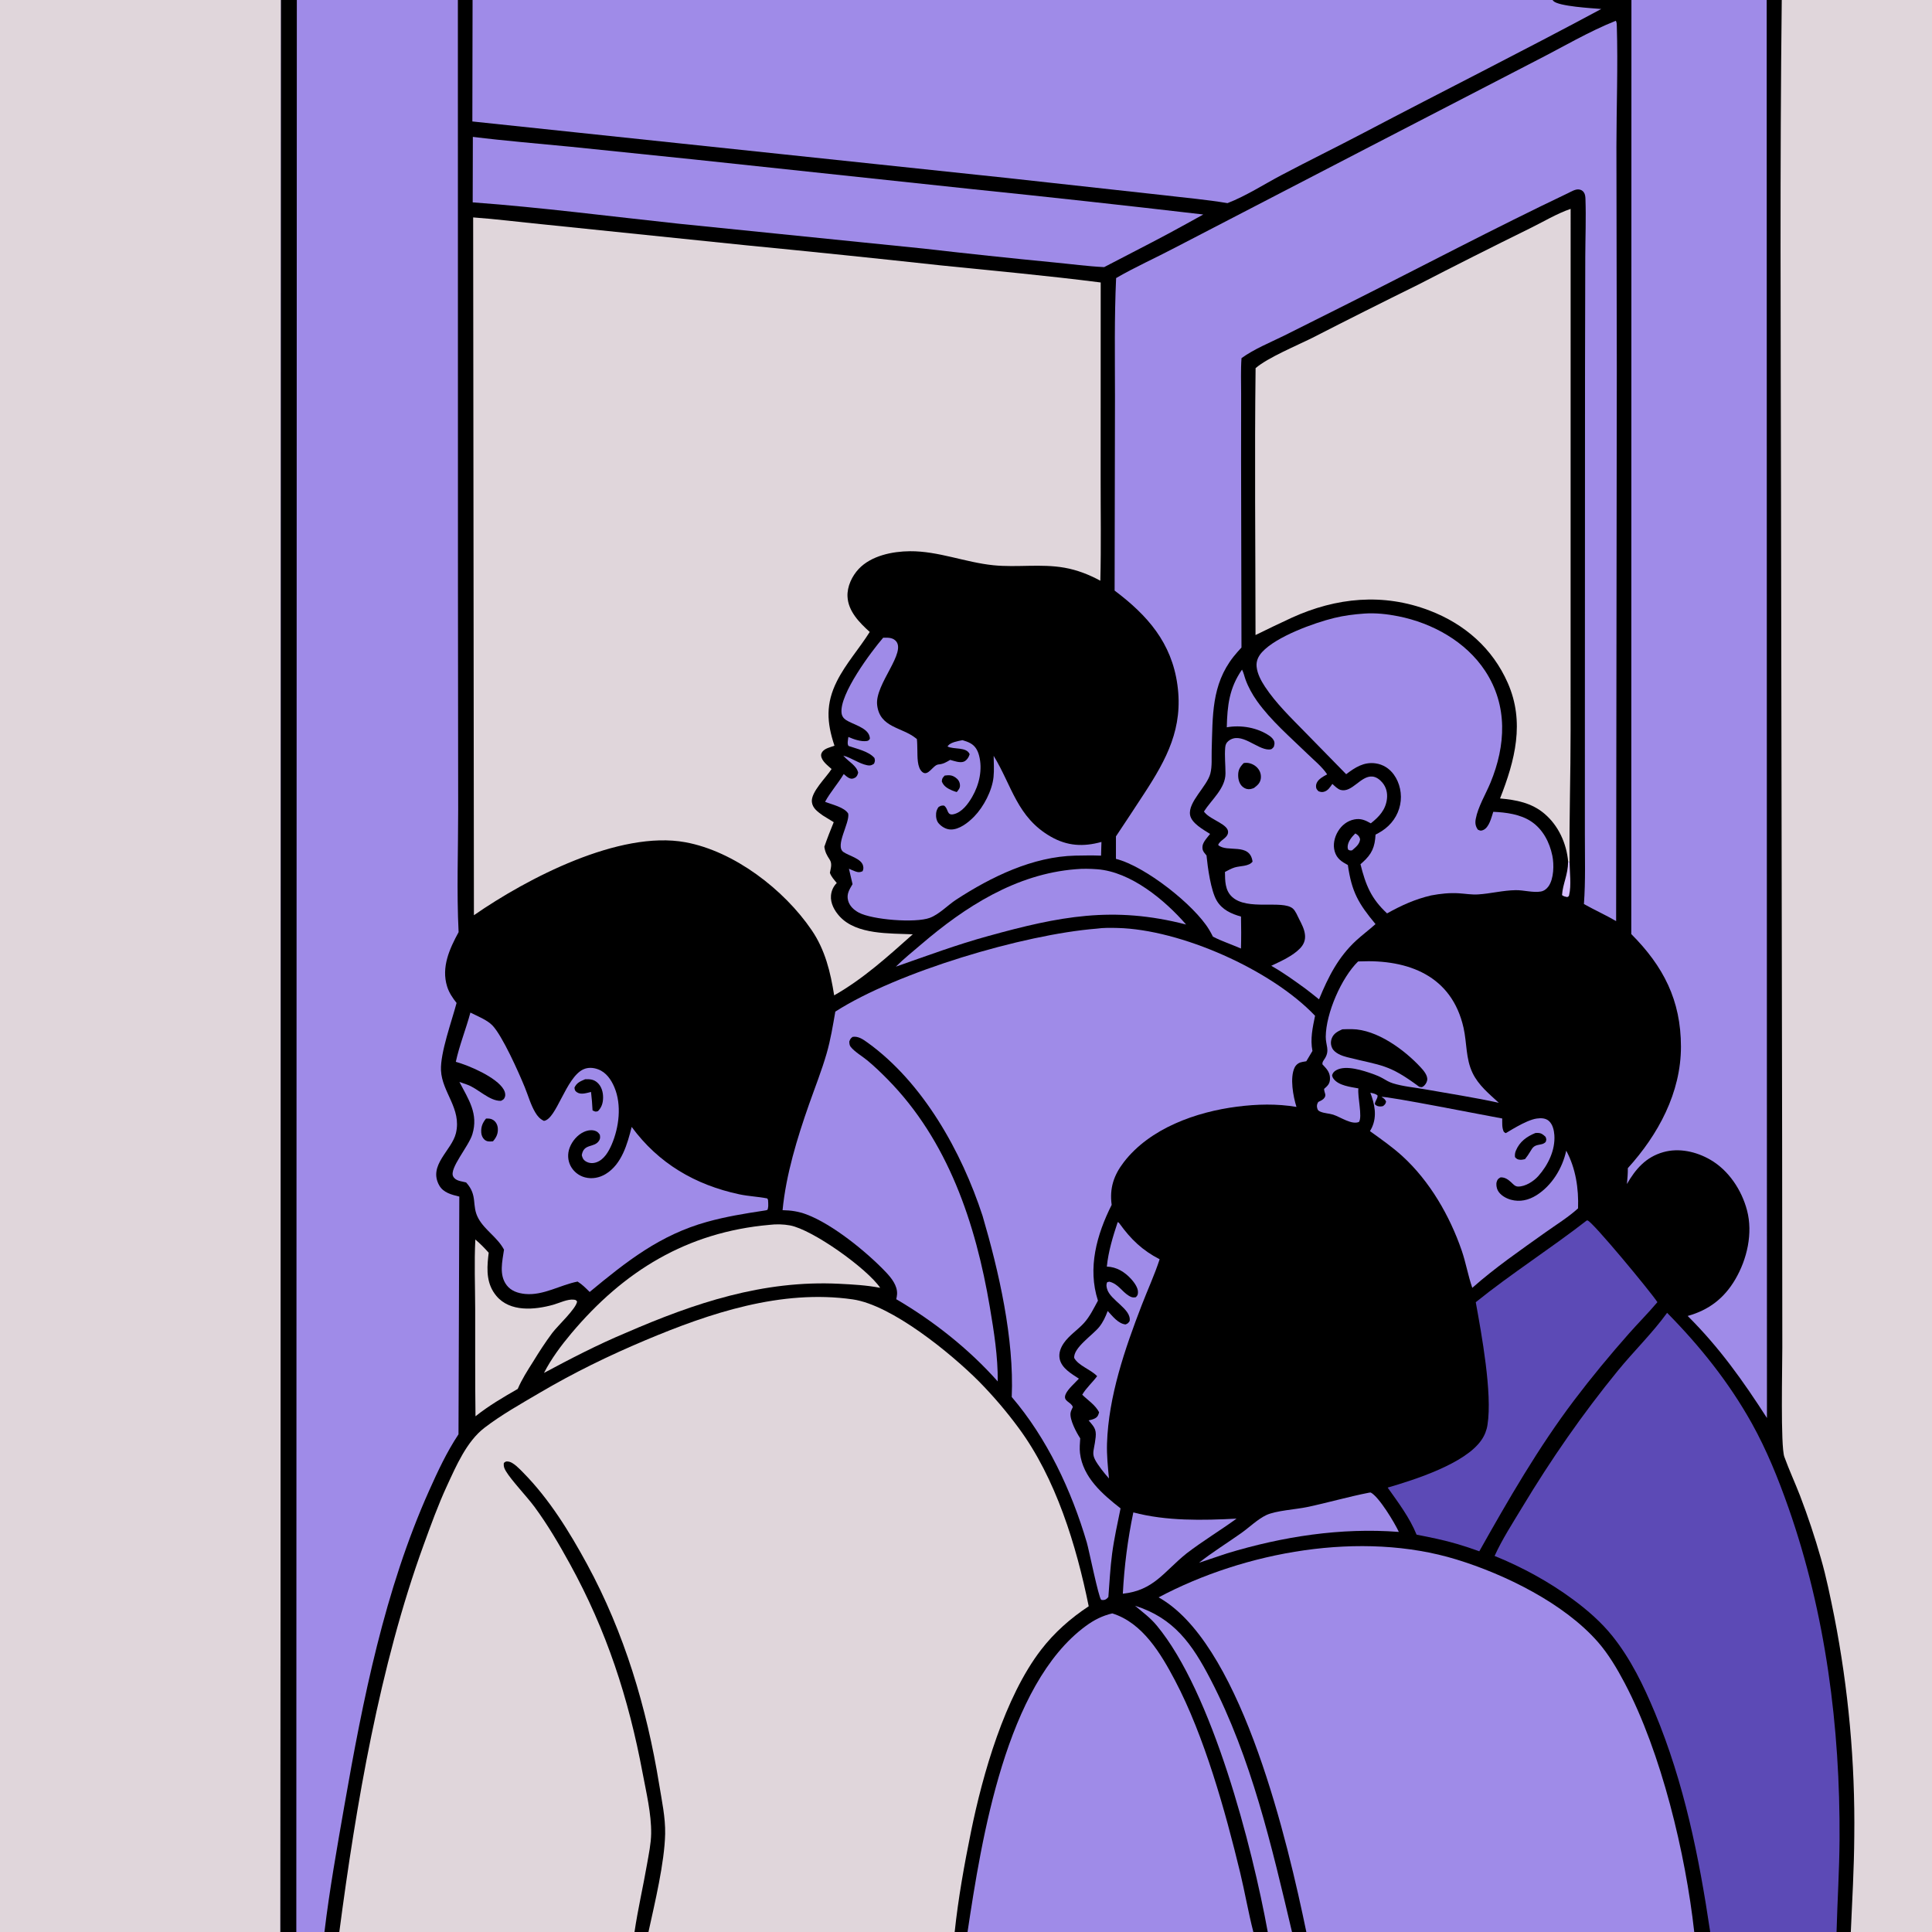 <?xml version="1.0" encoding="utf-8" ?>
<svg xmlns="http://www.w3.org/2000/svg" xmlns:xlink="http://www.w3.org/1999/xlink" width="1024" height="1024">
	<path d="M0 0L148.977 0L157.324 0L242.684 0L250.473 0L822.907 0L864.689 0L936.384 0L944.366 0L1024 0L1024 1024L980.968 1024L973.409 1024L906.446 1024L897.983 1024L692.394 1024L684.788 1024L671.941 1024L664.307 1024L512.815 1024L505.997 1024L343.694 1024L336.298 1024L179.841 1024L171.961 1024L157.055 1024L148.629 1024L0 1024L0 0Z"/>
	<path fill="#E0D6DB" d="M0 0L148.977 0L148.629 1024L0 1024L0 0Z"/>
	<path fill="#E0D6DB" d="M179.841 1024C188.697 956.6 201.254 882.87 224.484 818.994C228.353 808.354 232.178 797.734 236.935 787.448C241.835 776.852 247.369 763.97 256.762 756.765C265.793 749.838 275.986 744.134 285.78 738.364C304.009 727.627 322.428 718.62 341.91 710.414C376.304 695.928 414.091 683.281 451.911 688.689C472.719 691.664 504.095 717.379 518.876 732.204Q530.253 743.759 539.873 756.812C559.631 783.524 570.496 819.126 577.04 851.351C567.422 857.708 558.857 865.243 551.807 874.399C532.516 899.451 520.854 940.343 514.645 970.863C511.082 988.371 507.872 1006.23 505.997 1024L343.694 1024L336.298 1024L179.841 1024Z"/>
	<path d="M336.298 1024C338.079 1011.96 340.87 999.988 342.952 987.979C343.868 982.693 345.046 977.213 345.126 971.841C345.28 961.39 342.501 949.891 340.575 939.628C333.147 900.038 321.531 864.324 302.103 828.984C296.413 818.634 290.352 808.236 283.334 798.722C279.265 793.204 271.063 784.659 268.122 779.717C267.255 778.261 266.815 777.127 267.035 775.413C267.985 774.629 268.183 774.47 269.504 774.664C272.136 775.049 275.398 778.58 277.232 780.436C291.052 794.419 301.77 811.789 311.118 828.979C330.922 865.394 342.743 905.022 349.382 945.806C350.77 954.338 352.726 963.355 352.542 972.007C352.217 987.274 347.055 1008.64 343.694 1024L336.298 1024Z"/>
	<path fill="#9F8BE8" d="M148.977 0L157.324 0L242.684 0L242.729 309.87L242.844 429.079C242.862 450.627 241.999 472.54 243.071 494.051C238.285 502.826 233.794 512.655 236.977 522.85C238.041 526.258 239.849 528.824 241.991 531.593C239.496 541.1 233.307 558.007 233.734 567.332C234.268 578.986 244.75 587.561 241.665 600.561C239.474 609.795 226.813 617.549 232.797 628.278C234.979 632.191 239.427 633.229 243.448 634.21L243.013 760.214C236.761 769.639 232.057 779.753 227.448 790.052C203.853 842.774 192.344 900.743 182.467 957.351C178.594 979.552 174.647 1001.6 171.961 1024L157.055 1024L148.629 1024L148.977 0Z"/>
	<path d="M148.977 0L157.324 0L157.055 1024L148.629 1024L148.977 0Z"/>
	<path fill="#E0D6DB" d="M944.366 0L1024 0L1024 1024L980.968 1024C981.722 1007.1 982.692 990.275 982.804 973.347Q982.981 958.688 982.405 944.04Q981.829 929.392 980.501 914.792Q979.173 900.193 977.096 885.681Q975.02 871.169 972.201 856.783C970.118 846.487 968.034 836.035 965.11 825.943Q960.324 809.13 954.077 792.802C951.399 785.872 948.259 779.135 945.737 772.147C943.679 766.441 944.677 724.375 944.662 714.169L944.566 604.767L943.974 262.716C943.818 175.162 943.348 87.549 944.366 0Z"/>
	<path fill="#9F8BE8" d="M250.473 0L822.907 0C823.03 0.161 823.14 0.333 823.276 0.483C825.917 3.372 843.974 4.358 848.704 4.758C807.013 27.163 764.705 48.356 722.813 70.378C708.312 78 693.603 85.199 679.121 92.847C669.883 97.727 660.301 103.931 650.594 107.665C639.433 105.774 628.009 104.811 616.767 103.463L533.762 94.328L250.359 64.376L250.473 0Z"/>
	<path fill="#9F8BE8" d="M864.689 0L936.384 0L936.522 751.577C923.804 731.806 911.276 714.172 894.501 697.484C905.672 694.388 913.806 688.165 919.705 678.132C925.974 667.47 929.168 653.661 925.96 641.504C923.117 630.729 916.221 620.277 906.462 614.653C899.058 610.387 889.936 608.296 881.565 610.668C872.337 613.282 866.885 619.613 862.3 627.561C862.585 624.735 862.812 621.989 862.785 619.144C878.881 601.41 890.969 579.12 890.937 554.69C890.905 530.116 881.628 512.158 864.611 495.078L864.689 0Z"/>
	<path fill="#9F8BE8" d="M614.083 846.641C659.877 822.304 721.592 811.139 771.91 826.542C797.726 834.445 829.011 849.805 846.951 870.33C852.532 876.714 857.098 884.45 861.046 891.926C880.607 928.971 893.403 982.626 897.983 1024L692.394 1024C682.544 976.463 659.07 876.153 617.271 848.58C616.231 847.894 615.18 847.233 614.083 846.641Z"/>
	<path fill="#5C4AB6" d="M883.604 695.828C900.948 713.39 916.346 732.632 928.407 754.222C936.352 768.443 942.544 783.789 947.928 799.136C967.653 855.359 975.358 915.504 974.998 974.948C974.899 991.335 973.847 1007.64 973.409 1024L906.446 1024C900.494 984.027 892.674 945.097 877.074 907.637C871.153 893.419 864.32 879.278 854.64 867.188C848.71 859.782 841.525 853.526 833.923 847.891C821.236 838.484 806.79 830.597 792.163 824.687C796.202 815.803 801.672 807.395 806.704 799.041C822.122 773.445 838.624 749.605 857.528 726.454C865.916 716.182 875.704 706.679 883.482 695.993L883.604 695.828Z"/>
	<path fill="#9F8BE8" d="M512.815 1024C520.235 974.677 533.143 892.906 575.481 861.826C579.875 858.6 584.222 856.399 589.526 855.131C605.627 860.13 615.32 876.53 622.765 890.639C638.319 920.119 649.445 959.937 657.298 992.469C659.822 1002.93 661.623 1013.59 664.307 1024L512.815 1024Z"/>
	<path fill="#9F8BE8" d="M601.57 851.069C622.257 857.629 631.884 871.364 641.641 890.161C663.327 931.94 674.023 978.49 684.788 1024L671.941 1024C663.706 978.814 642.572 897.003 613.059 861.52C609.487 857.226 605.753 854.621 601.57 851.069Z"/>
	<path fill="#E0D6DB" d="M250.781 115.236C263.168 116.116 275.534 117.727 287.896 118.924L395.499 130.013Q447.085 135.038 498.61 140.654C526.915 143.527 555.164 146.113 583.395 149.717L583.363 252.65C583.335 271.014 583.674 289.443 583.196 307.799C577.266 304.559 570.928 302.09 564.257 300.908C551.665 298.678 539.09 300.871 526.483 299.588C511.624 298.077 497.339 292.055 482.291 292.159C473.022 292.223 461.776 294.514 455.166 301.513C451.582 305.307 448.953 310.856 449.191 316.153C449.542 323.993 455.511 330.003 460.979 334.942C455.448 343.763 448.265 351.719 443.584 361.042C437.607 372.948 438.145 382.882 442.288 395.243C440.346 395.987 437.286 396.601 435.986 398.301C435.465 398.982 435.116 399.697 435.209 400.555C435.526 403.456 438.732 405.736 440.751 407.601C437.904 412.125 429.707 419.807 430.313 425.095C430.703 428.504 433.571 430.357 436.101 432.215L441.891 435.777C440.122 440.087 438.432 444.386 436.919 448.796C437.343 451.682 438.18 453.199 439.735 455.587C441.004 457.535 440.494 459.534 440.055 461.689L439.866 462.59C440.5 464.631 442.183 466.353 443.502 468.009C441.689 469.813 440.661 472.11 440.437 474.655C440.073 478.765 442.335 482.784 445.036 485.724C454.057 495.538 471.644 494.624 483.788 495.2C470.483 507.024 457.692 518.703 442.127 527.56C440.159 515.174 437.37 503.524 430.201 492.992C415.549 471.468 389.144 451.148 363.237 446.402C328.31 440.003 279.489 465.477 251.185 485.087L250.781 115.236Z"/>
	<path fill="#9F8BE8" d="M856.423 11.008C856.943 11.849 856.921 13.016 856.95 13.994C857.577 34.689 856.761 56.822 856.737 77.664L856.937 195.798L856.582 488.204C850.992 484.943 845.134 482.321 839.512 479.161C840.407 466.878 840.007 454.378 840.016 442.064L840.022 380.744L840.096 195.113L840.226 136.201C840.267 125.96 840.682 115.562 840.32 105.339C840.28 104.215 840.15 102.961 839.5 101.999C838.828 101.004 837.936 100.528 836.759 100.407C834.901 100.215 832.67 101.617 831.056 102.386C791.822 121.072 753.277 141.438 714.441 160.946L680.527 177.938C673.077 181.61 664.768 184.952 658.028 189.815C657.565 196.034 657.839 202.502 657.825 208.749L657.799 244.25L658.006 343.201C656.56 344.792 655.103 346.39 653.773 348.08C642.023 363.007 642.794 379.538 642.219 397.547C642.091 401.577 642.526 406.119 641.501 410.048C639.727 416.849 629.653 425.022 630.755 431.906C631.464 436.331 637.945 439.815 641.369 442.006C640.077 443.65 637.585 446.296 637.362 448.445C637.142 450.555 637.804 451.416 639.095 452.953C639.219 453.101 639.347 453.247 639.472 453.393C640.108 459.799 641.753 472.103 644.932 477.419C647.782 482.185 652.625 484.373 657.757 485.801C657.877 491.459 657.906 497.081 657.741 502.739C652.791 500.576 647.684 498.931 642.87 496.437Q641.936 494.53 640.837 492.714C632.933 479.591 606.882 459.076 591.471 455.217L591.477 443.298Q598.973 432.054 606.355 420.736C618.448 402.225 627.194 385.82 624.054 363.008C620.976 340.648 608.229 326.168 590.767 313.019L590.961 210.064C590.943 189.177 590.596 168.251 591.564 147.38C601.664 141.502 612.513 136.704 622.857 131.236L724.241 78.662L814.544 31.933C828.396 24.885 841.977 16.764 856.423 11.008Z"/>
	<path fill="#9F8BE8" d="M581.258 492.201C584.8 491.683 588.716 491.756 592.293 491.841C625.654 492.633 673.788 513.935 697.012 538.383C695.729 544.647 694.37 550.642 695.621 557.024L692.376 562.482C692.168 562.521 691.96 562.562 691.751 562.598C690.916 562.741 690.055 562.841 689.248 563.112Q688.999 563.197 688.76 563.306Q688.521 563.415 688.294 563.547Q688.067 563.679 687.853 563.833Q687.64 563.986 687.443 564.16Q687.246 564.334 687.067 564.526Q686.888 564.719 686.729 564.928Q686.569 565.137 686.431 565.36Q686.293 565.584 686.178 565.82C683.55 571.2 685.419 581.18 687.154 586.688C676.725 584.934 666.222 585.206 655.756 586.541C633.976 589.318 609.463 597.985 595.618 615.994C590.272 622.948 588.027 629.829 589.203 638.6C581.289 654.374 576.328 672.062 581.937 689.365C579.745 693.384 577.6 697.872 574.485 701.276C571.122 704.951 566.722 707.712 563.851 711.85C562.155 714.295 561.015 717.272 561.659 720.271C562.726 725.233 567.952 728.142 571.833 730.719C569.801 732.948 566.079 736.161 564.877 738.826C563.077 742.817 567.64 742.833 568.63 745.749C568.2 746.702 567.548 747.891 567.41 748.928C566.929 752.557 570.528 759.299 572.538 762.344C572.373 764.923 572.108 767.602 572.418 770.175C573.967 783.053 584.335 791.965 593.92 799.469C592.302 807.45 590.5 815.471 589.434 823.547C588.435 831.114 588.055 838.821 587.459 846.429C586.798 847.348 585.822 848.101 584.565 848.052C584.247 848.039 583.88 848.064 583.627 847.871C582.3 846.859 577.092 821.18 576.044 817.612C567.954 790.091 554.968 762.323 536.236 740.43C537.577 709.538 529.432 673.9 520.764 644.37C509.666 610.398 489.243 573.785 459.849 552.616C457.537 550.95 454.914 549.066 451.935 549.557C450.781 550.375 450.712 550.671 450.147 551.991C450.174 553.018 450.211 554.01 450.881 554.855C452.977 557.501 457.081 559.871 459.738 562.071C463.474 565.163 466.984 568.558 470.389 572.01C502.486 604.55 517.153 648.515 524.619 692.7C526.824 705.747 528.933 718.935 528.827 732.199C513.723 715.133 494.679 700.077 475.03 688.606C475.225 687.703 475.417 686.816 475.465 685.891C475.699 681.413 472.494 677.378 469.565 674.293C459.37 663.558 441.298 648.877 427.493 643.682C423.225 642.076 419.318 641.512 414.78 641.415C416.593 622.592 422.537 603.182 428.787 585.384C431.936 576.418 435.508 567.453 438.142 558.325C440.239 551.056 441.441 543.62 442.738 536.177C475.665 515.06 542.614 495.262 581.258 492.201Z"/>
	<path fill="#E0D6DB" d="M665.489 195.124C671.968 189.533 687.327 183.186 695.692 178.999Q723.496 164.753 751.521 150.952Q780.976 135.748 810.721 121.12C817.781 117.676 825.058 113.237 832.47 110.71L832.449 387.115C832.472 410.383 831.69 433.683 831.9 456.939L831.159 456.612C830.267 446.968 826.019 437.546 818.518 431.222C811.717 425.488 803.663 423.969 795.057 423.197C802.985 403.04 808.289 382.71 799.149 361.975C791.048 343.596 776.289 330.718 757.616 323.581C733.079 314.203 708.275 316.66 684.617 327.421Q674.984 331.898 665.451 336.586C665.423 289.45 664.912 242.255 665.489 195.124Z"/>
	<path fill="#9F8BE8" d="M723.149 325.202C729.099 324.777 735.316 325.473 741.151 326.639C759.207 330.246 776.949 340.021 787.209 355.673C799.252 374.046 798.122 395.131 789.979 414.852C787.46 420.951 783.382 427.58 782.175 434.059C781.771 436.223 782.013 437.943 783.314 439.743C784.487 440.253 784.798 440.48 786.072 439.956C789.323 438.618 790.475 433.222 791.457 430.282C798.198 430.562 805.807 431.564 811.537 435.375C817.739 439.499 821.31 446.392 822.774 453.545C823.725 458.188 823.613 465.803 820.7 469.829C819.702 471.208 818.347 472.223 816.651 472.53C812.684 473.249 807.571 471.743 803.373 471.803C796.53 471.902 790.045 473.663 783.296 474.067C779.975 474.265 776.559 473.667 773.243 473.462C768.193 473.149 763.452 473.676 758.491 474.601C749.991 476.6 742.773 479.871 735.174 484.119C726.728 476.279 723.842 469.117 721.082 458.06Q721.641 457.571 722.194 457.076C727.154 452.631 728.699 448.955 729.07 442.365C730.231 441.761 731.38 441.136 732.478 440.421C737.438 437.195 740.939 432.327 742.112 426.491C743.216 421.002 742.015 414.993 738.696 410.457C736.372 407.28 733.006 405.147 729.089 404.601C722.835 403.729 718.226 406.773 713.501 410.346L691.718 388.088C684.358 380.552 676.313 372.815 670.486 363.998C668.415 360.864 666.402 357.126 666.028 353.346C665.732 350.353 666.935 347.812 668.924 345.631C676.466 337.356 696.493 330.146 707.12 327.543C712.425 326.244 717.709 325.587 723.149 325.202Z"/>
	<path fill="#9F8BE8" d="M250.619 72.549C267.946 74.698 285.354 76.096 302.727 77.808L367.912 84.528L515.224 100.238Q576.538 106.542 637.76 113.687Q628.619 118.773 619.419 123.75C608.098 129.822 596.607 135.604 585.232 141.578C576.42 141.155 567.533 139.936 558.746 139.101Q524.074 135.736 489.469 131.746L359.671 118.567C323.343 114.68 286.974 109.931 250.54 107.257L250.619 72.549Z"/>
	<path fill="#9F8BE8" d="M249.324 536.688C252.95 538.548 258.062 540.509 260.892 543.397C266.24 548.854 274.988 568.542 278.15 576.28C279.946 580.673 281.282 585.579 283.723 589.652C284.922 591.655 286.175 593.087 288.292 594.089C294.933 593.253 299.909 571.076 309.164 566.787C311.67 565.626 314.5 565.822 317.048 566.78C321.317 568.386 323.931 572.247 325.638 576.288C329.594 585.655 328.125 597.495 324.208 606.626C322.618 610.33 320.189 614.592 316.173 616.026C314.335 616.683 312.357 616.624 310.646 615.641C309.203 614.811 308.721 613.822 308.362 612.264C309.371 605.797 315.076 608.611 317.569 604.48C318.198 603.437 318.127 602.599 317.928 601.462C317.383 600.672 316.962 600.068 316.07 599.624C314.05 598.617 311.537 599.025 309.552 599.904C306.067 601.446 303.21 604.854 301.901 608.389C300.743 611.518 300.875 614.988 302.417 617.959Q302.709 618.516 303.058 619.04Q303.406 619.563 303.807 620.048Q304.208 620.532 304.658 620.972Q305.107 621.413 305.6 621.804Q306.092 622.195 306.623 622.533Q307.153 622.871 307.716 623.152Q308.279 623.433 308.867 623.654Q309.456 623.875 310.065 624.034C313.822 625.024 317.763 624.242 321.051 622.238C329.548 617.058 332.528 606.302 334.802 597.293C349.014 616.635 368.469 628.02 391.836 633.01C396.743 634.057 401.765 634.217 406.667 635.194L407.072 635.953C407.136 637.043 407.244 638.177 407.184 639.268C407.163 639.66 406.983 640.874 406.785 641.183C406.619 641.443 405.084 641.642 404.736 641.694C394.622 643.211 384.651 644.856 374.782 647.599C349.74 654.559 332.073 668.603 312.532 684.768C310.498 682.73 308.594 680.79 306.135 679.257C296.9 681.065 287.978 686.747 278.34 685.827C274.629 685.472 270.876 684.264 268.544 681.184C264.382 675.688 266.249 668.569 267.132 662.337C263.613 655.764 257.08 652.127 253.598 645.875C249.725 638.922 253.474 633.775 247.054 626.72C244.638 626.039 241.452 626.031 240.164 623.465C238.064 619.285 248.384 607.627 250.342 601.25C253.696 590.324 248.341 582.746 243.497 573.453L247.5 574.846C253.333 576.854 259.288 583.646 265.508 583.47C266.658 582.882 267.198 582.671 267.628 581.332C268.051 580.018 267.614 578.571 266.945 577.426C263.173 570.968 248.639 564.726 241.589 562.8C243.479 554.042 246.987 545.401 249.324 536.688Z"/>
	<path d="M310.121 572.033C312.667 571.935 314.672 572.049 316.647 573.831C318.84 575.808 319.685 578.902 319.65 581.77C319.615 584.595 318.923 586.884 316.95 588.918C315.526 589.419 315.468 589.161 314.066 588.532Q313.835 583.63 313.254 578.757C311.055 579.269 307.988 580.359 305.898 578.992C304.679 578.194 304.639 577.754 304.481 576.439C305.716 573.822 307.576 573.136 310.121 572.033Z"/>
	<path d="M257.617 592.857C258.958 592.82 260.172 592.832 261.348 593.583C262.897 594.573 263.702 596.204 263.85 597.991C264.079 600.766 263.088 602.861 261.302 604.897C261.155 604.916 261.009 604.941 260.862 604.954C259.24 605.099 257.877 605.094 256.631 603.886C255.668 602.953 255.155 601.576 255.071 600.255C254.881 597.278 255.751 595.112 257.617 592.857Z"/>
	<path fill="#5C4AB6" d="M841.021 646.868C841.16 646.867 841.301 646.846 841.438 646.866C843.869 647.211 874.963 684.79 878.46 690.173C873.641 695.894 868.297 701.235 863.338 706.844C853.326 718.168 843.524 730.013 834.403 742.064C815.375 767.204 799.483 794.79 784.059 822.221C780.191 820.799 776.316 819.527 772.365 818.356C765.29 816.256 758.048 814.815 750.814 813.394C747.149 804.358 741.102 796.368 735.492 788.459C750.047 784.234 776.609 775.733 785.186 763.259Q785.813 762.36 786.333 761.394Q786.854 760.429 787.26 759.411Q787.665 758.392 787.952 757.334Q788.238 756.275 788.401 755.191C791.063 738.526 785.222 706.913 782.183 690.196C801.119 674.942 821.811 661.798 841.021 646.868Z"/>
	<path fill="#9F8BE8" d="M468.106 337.997C470.356 337.994 472.764 337.809 474.546 339.454C481.063 345.471 463.627 362.529 464.906 373.662C466.298 385.771 477.965 385.273 485.483 391.322C485.648 391.454 485.809 391.59 485.972 391.724C486.174 393.636 486.164 395.562 486.217 397.483C486.313 400.927 485.999 406.84 488.872 409.203C491.955 411.738 494.475 405.473 497.344 405.191C500.001 404.931 501.344 404.093 503.618 402.752C505.646 403.303 508.776 404.497 510.811 403.693C512.405 403.063 513.493 401.312 513.944 399.756C512.257 395.719 505.6 397.383 502.22 395.662C502.29 395.539 502.343 395.406 502.429 395.295C503.905 393.386 507.844 392.775 510.136 392.304C511.597 392.731 513.036 393.203 514.37 393.952C516.915 395.382 518.188 397.668 518.916 400.419C520.876 407.832 519.029 415.888 515.252 422.403C513.114 426.092 509.884 430.518 505.493 431.539C501.596 432.446 502.835 428.539 500.293 426.954C498.958 426.92 498.481 427.066 497.376 427.817C496.671 428.94 496.265 429.791 496.152 431.132C495.995 432.989 496.314 435.088 497.6 436.503C499.176 438.237 501.432 439.579 503.816 439.651C508.428 439.788 513.218 435.972 516.31 432.807C521.35 427.647 525.845 419.074 526.591 411.865C526.97 408.196 526.706 404.295 526.659 400.603C536.397 416.554 539.074 433.212 556.934 443.436C565.701 448.454 574.176 448.909 583.792 446.243L583.583 453.512C579.015 453.311 574.445 453.429 569.875 453.499C547.354 454.021 525.399 464.723 506.848 476.798C502.342 479.732 497.825 484.614 492.827 486.473C485.105 489.345 462.284 487.49 455.164 483.698C452.566 482.314 450.259 480.199 449.5 477.263C448.608 473.808 450.198 471.481 451.864 468.621L449.955 460.451C451.055 460.931 452.159 461.424 453.284 461.842C454.823 462.413 455.703 462.447 457.18 461.773C457.661 460.728 457.707 460 457.454 458.895C456.577 455.056 449.958 453.619 447.035 451.583C442.384 448.341 450.448 436.295 449.578 431.238C447.563 427.817 440.93 426.442 437.302 424.978C440.075 419.865 444.165 415.31 447.189 410.261C448.138 411.041 449.208 412.092 450.366 412.525C451.37 412.901 452.113 412.756 453.065 412.263C454.22 411.665 454.541 410.677 454.847 409.526C454.051 405.831 449.811 403.701 447.376 400.961L446.969 400.494C451.412 401.678 455.171 404.69 459.605 405.595C461.177 405.916 461.968 405.657 463.259 404.768C463.805 403.336 463.849 403.226 463.481 401.746C460.415 398.189 454.102 396.896 449.743 395.374C448.892 394.281 449.506 392.016 449.653 390.6C452.401 391.814 456.301 393.189 459.32 392.763C460.369 392.615 460.466 392.36 461.057 391.567C461.014 390.917 461.037 390.816 460.834 390.119C459.498 385.54 451.935 383.95 448.381 381.6C447.039 380.713 446.224 379.5 446.04 377.885C444.899 367.867 461.714 345.417 468.106 337.997Z"/>
	<path d="M500.714 411.062C503.018 410.782 504.516 410.724 506.485 412.134C507.823 413.093 508.652 414.289 508.794 415.98C508.94 417.723 508.09 418.546 507.104 419.802C506.308 419.568 505.516 419.346 504.752 419.015C502.301 417.954 500.159 416.764 499.179 414.183C499.35 412.431 499.513 412.38 500.714 411.062Z"/>
	<path fill="#9F8BE8" d="M658.292 354.907C659.189 356.573 659.514 358.428 660.159 360.195C661.616 364.18 663.754 368.062 666.205 371.516C673.614 381.956 684.057 390.875 693.213 399.779C696.641 403.113 700.776 406.431 703.417 410.424C702.294 411.021 701.178 411.639 700.149 412.389C698.752 413.406 697.515 414.88 697.52 416.72C697.523 418.082 697.977 418.487 698.843 419.39C699.766 419.69 700.459 419.923 701.449 419.719C703.774 419.237 704.901 417.291 706.182 415.498C707.383 416.573 709.043 418.3 710.638 418.703C716.66 420.223 721.19 411.086 727.363 411.581C729.479 411.751 731.379 413.232 732.694 414.807C734.731 417.245 735.465 420.204 735.118 423.34C734.471 429.187 730.943 432.924 726.561 436.381C723.633 434.728 721.248 433.643 717.81 434.32C714.073 435.055 711.093 437.431 709.152 440.662C707.272 443.79 706.37 447.759 707.431 451.32C708.557 455.099 711.094 456.725 714.396 458.483C716.418 472.726 720.002 478.881 729.046 489.782C725.783 492.77 722.187 495.395 718.923 498.386C709.311 507.191 703.982 517.814 699.108 529.687C696.74 527.683 694.222 525.822 691.777 523.911C685.924 519.677 680.094 515.439 673.789 511.895C678.854 509.482 685.171 506.719 689.093 502.616C690.976 500.647 691.93 498.352 691.684 495.613C691.41 492.548 689.952 489.846 688.576 487.156C687.727 485.494 686.632 482.705 685.187 481.511C679.537 476.845 661.066 482.851 652.999 475.337C649.247 471.842 649.315 466.862 649.255 462.142C649.302 462.118 649.35 462.094 649.397 462.07C650.993 461.235 652.671 460.304 654.395 459.769C657.289 458.871 661.915 459.287 663.881 456.682C662.476 446.333 650.276 452.136 645.66 447.87C646.475 445.303 650.36 444.426 650.876 441.473C651.662 436.973 641.702 434.658 638.455 430.567C638.338 430.42 638.225 430.27 638.11 430.121C642.125 423.82 649.533 417.893 649.532 409.91C649.532 405.41 649.003 400.698 649.382 396.224C649.506 394.758 649.924 393.674 651.114 392.727C657.75 387.447 666.167 397.326 672.615 397.263C674.065 397.249 674.325 396.793 675.174 395.788C675.398 394.912 675.647 394.116 675.414 393.205C675.08 391.897 673.967 390.769 672.879 390.021C666.439 385.593 657.749 384.145 650.219 385.483C650.494 373.905 651.543 364.668 658.292 354.907Z"/>
	<path d="M659.192 404.442C659.804 404.339 660.387 404.279 661.009 404.327C663.229 404.498 665.516 405.694 666.867 407.48Q667.085 407.763 667.273 408.067Q667.461 408.371 667.617 408.693Q667.773 409.015 667.895 409.351Q668.017 409.687 668.103 410.034Q668.19 410.381 668.241 410.735Q668.292 411.088 668.306 411.446Q668.32 411.803 668.297 412.16Q668.274 412.516 668.215 412.869C667.811 415.176 666.393 416.297 664.619 417.657C664.054 417.856 663.403 418.125 662.803 418.223C661.273 418.472 659.909 418.069 658.722 417.092C656.979 415.657 656.321 413.414 656.26 411.229C656.176 408.18 657.113 406.565 659.192 404.442Z"/>
	<path fill="#9F8BE8" d="M726.304 579.17C727.708 579.49 729.077 579.64 730.161 580.662C730.113 582.656 728.741 583.406 728.703 585.297C728.943 585.49 729.166 585.708 729.424 585.877C730.498 586.584 731.888 586.575 733.06 586.246C734.153 585.322 734.282 585.243 734.664 583.878C733.987 582.402 733.559 582.262 732.234 581.396C734.544 580.768 789.141 591.589 796.209 592.819C796.235 595.165 795.996 597.669 797.017 599.826C797.369 600.075 797.652 600.475 798.072 600.572C798.358 600.638 808.566 593.656 814.539 592.845C816.751 592.545 819.186 592.566 820.952 594.144C822.962 595.941 823.662 599.049 823.842 601.62C824.396 609.568 820.521 617.494 815.336 623.34C812.866 626.125 808.41 628.979 804.566 628.897C802.986 628.863 802.046 627.648 800.974 626.663C799.32 625.145 797.654 623.93 795.312 624.034C794.108 624.747 793.754 624.943 793.295 626.364C792.877 627.657 793.199 629.619 793.79 630.816C795.06 633.384 798.122 635.138 800.785 635.872C805.569 637.191 810.182 636.118 814.326 633.525C822.513 628.402 828.136 619.178 830.134 609.873C835.182 619.243 836.769 629.93 836.402 640.457C831.287 645.141 824.647 649.235 818.961 653.29C805.755 662.707 792.515 671.824 780.342 682.58C778.1 676.149 776.975 669.322 774.749 662.848C768.414 644.426 757.808 626.039 743.33 612.815C737.974 607.923 731.972 603.757 726.103 599.515C726.48 598.873 726.85 598.244 727.161 597.566C729.943 591.51 728.584 585.094 726.304 579.17Z"/>
	<path d="M813.821 600.504C814.153 600.494 814.484 600.478 814.816 600.474C816.847 600.447 817.799 601.242 819.195 602.562C819.654 603.907 819.704 603.938 819.241 605.27C818.002 606.538 816.629 606.5 815.003 606.888C812.806 607.412 812.183 608.458 811.08 610.32C810.225 611.765 809.337 613.052 808.289 614.36C807.458 614.557 806.661 614.732 805.796 614.698C804.467 614.646 803.753 614.256 802.961 613.257C802.868 611.977 802.962 611.035 803.453 609.858C805.453 605.068 809.215 602.383 813.821 600.504Z"/>
	<path fill="#9F8BE8" d="M719.813 509.601L720.633 509.56C746.536 508.416 769.53 517.207 775.718 544.786C777.527 552.849 776.82 561.067 780.51 568.735C783.616 575.191 789.239 579.748 794.408 584.509C781.524 581.685 768.265 579.668 755.268 577.352C749.638 576.349 743.644 575.86 738.19 574.153C736.268 573.552 734.533 572.508 732.809 571.487C731.155 570.571 729.482 569.863 727.701 569.236C722.584 567.435 713.556 564.401 708.431 567.123C707.157 567.799 706.497 568.467 706.034 569.858C706.17 570.676 706.322 571.111 706.83 571.796C709.53 575.434 715.912 576.103 719.98 576.871C719.43 581.27 722.207 591.883 720.285 594.657C716.412 596.324 710.429 592.011 706.617 590.799C704.442 590.107 701.908 590.104 699.827 589.208C698.76 588.748 698.423 588.411 698.132 587.263C697.812 586 698.067 585.136 698.699 584.071C699.659 583.59 700.797 583.119 701.557 582.348C703.436 580.441 701.776 579.239 701.807 577.128C703.619 575.545 704.811 574.492 704.915 571.942C705.044 568.787 703.537 566.867 701.448 564.686L700.955 564.18C700.68 562.893 701.664 561.928 702.327 560.814C704.847 556.578 702.637 553.952 702.676 549.472C702.785 537.073 710.943 518.272 719.813 509.601Z"/>
	<path d="M711.463 545.557Q714.005 545.449 716.549 545.468C729.805 545.657 744.334 556.381 752.957 565.688C754.501 567.354 756.866 570.059 756.436 572.551C756.214 573.838 755.269 575.284 754.163 575.963C753.421 576.419 753 576.143 752.199 576.004C735.914 563.928 732.576 564.981 713.965 560.313C711.261 559.635 707.346 558.196 706.057 555.455C705.257 553.753 705.212 552.004 705.9 550.253C706.902 547.704 709.103 546.614 711.463 545.557Z"/>
	<path fill="#E0D6DB" d="M407.817 649.199C411.313 648.763 415.27 648.845 418.728 649.493C430.744 651.744 459.588 672.347 466.522 682.574C459.293 681.186 452.135 680.798 444.805 680.432C404.483 678.416 368.157 690.61 331.607 706.481C316.803 712.666 302.459 720.113 288.321 727.68C292.133 720.234 297.397 713.159 302.766 706.769C330.595 673.649 364.092 653.082 407.817 649.199Z"/>
	<path fill="#9F8BE8" d="M570.138 460.705C573.822 460.346 577.794 460.442 581.487 460.715C599.361 462.039 617.362 477.017 628.663 490.02C589.999 480.002 561.313 485.739 523.888 496.088C507.213 500.651 491.11 506.656 474.815 512.349C478.975 508.192 483.699 504.441 488.165 500.611C511.59 480.525 538.628 463.197 570.138 460.705Z"/>
	<path fill="#E0D6DB" d="M251.938 656.957C254.508 659.171 256.787 661.425 259.017 663.981L258.782 666.017C257.947 673.487 257.971 680.743 263.077 686.853C270.331 695.533 283.407 694.282 293.215 691.551C296.491 690.639 300.806 688.422 304.219 688.861C305.16 688.982 305.25 689.047 305.86 689.797C305.539 693.483 295.491 702.763 292.696 706.507C289.022 711.429 285.748 716.51 282.543 721.74C279.588 726.406 276.586 731.069 274.414 736.16C266.617 740.633 259.077 745.041 252.023 750.655C251.762 731.693 251.913 712.713 251.859 693.749C251.824 681.526 251.312 669.154 251.938 656.957Z"/>
	<path fill="#9F8BE8" d="M592.402 647.742C593.171 648.153 592.942 647.92 593.443 648.612C599.456 656.918 605.459 662.698 614.632 667.437C611.983 675.597 608.254 683.678 605.158 691.704C596.242 714.819 587.531 740.114 586.74 765.096C586.544 771.28 587.194 777.466 587.783 783.614C586.388 782.021 585.009 780.418 583.742 778.721C577.366 770.185 579.779 770.868 580.728 761.684C581.181 757.298 579.594 755.958 576.984 752.839C578.082 752.603 579.512 752.261 580.483 751.7C581.491 751.119 581.929 750.493 582.275 749.422C582.372 749.121 582.455 748.814 582.545 748.511C580.497 744.614 576.707 742.251 573.602 739.233C575.683 735.656 579.029 732.753 581.508 729.389C581.45 729.333 581.39 729.279 581.333 729.222C577.93 725.772 571.686 723.893 569.359 719.774C568.81 714.37 579.25 707.539 582.602 703.329C584.725 700.663 585.887 697.989 587.108 694.852C589.636 697.564 592.656 701.567 596.544 701.982C597.834 701.475 597.92 701.333 598.727 700.192C599.79 693.787 588.467 689.266 586.772 683.147C586.419 681.874 586.221 680.755 586.866 679.573L587.991 679.317C592.745 680.516 594.482 684.459 598.382 686.83C599.651 687.601 600.541 687.857 602.025 687.549C602.937 686.573 603.106 686.304 603.153 684.882C603.23 682.52 601.089 679.617 599.6 677.978C596.121 674.15 591.866 671.501 586.642 671.32C587.471 663.187 589.838 655.461 592.402 647.742Z"/>
	<path fill="#9F8BE8" d="M725.76 791.121L726.508 791.067C730.886 793.311 739.114 806.982 741.417 811.945C710.589 809.587 679.866 814.375 650.379 823.304Q642.917 825.756 635.485 828.297C642.628 822.639 650.547 817.788 657.981 812.503C662.132 809.552 666.574 805.215 671.116 803.053C676.23 800.619 686.867 800.039 692.954 798.745C703.937 796.41 714.734 793.275 725.76 791.121Z"/>
	<path fill="#9F8BE8" d="M600.684 801.608C618.322 806.26 637.341 805.846 655.404 804.907C646.65 811.256 637.45 816.772 628.845 823.391C616.82 833.072 611.597 842.935 595.12 844.704C595.896 829.973 597.688 816.044 600.684 801.608Z"/>
	<path fill="#D5BDFE" d="M831.159 456.612L831.9 456.939C831.959 462.07 832.874 469.401 831.702 474.234C831.455 475.249 831.688 474.839 830.696 475.476C829.611 475.241 828.784 475.148 827.907 474.423C828.332 468.256 831.013 464.013 831.159 456.612Z"/>
	<path fill="#9F8BE8" d="M718.33 441.749C718.504 441.844 718.689 441.922 718.853 442.034C720.04 442.837 720.487 443.394 720.89 444.787C720.609 447.523 718.576 448.992 716.643 450.694C715.547 450.84 715.504 450.848 714.541 450.312C714.397 449.816 714.261 449.461 714.272 448.915C714.327 446.126 716.457 443.575 718.33 441.749Z"/>
</svg>
